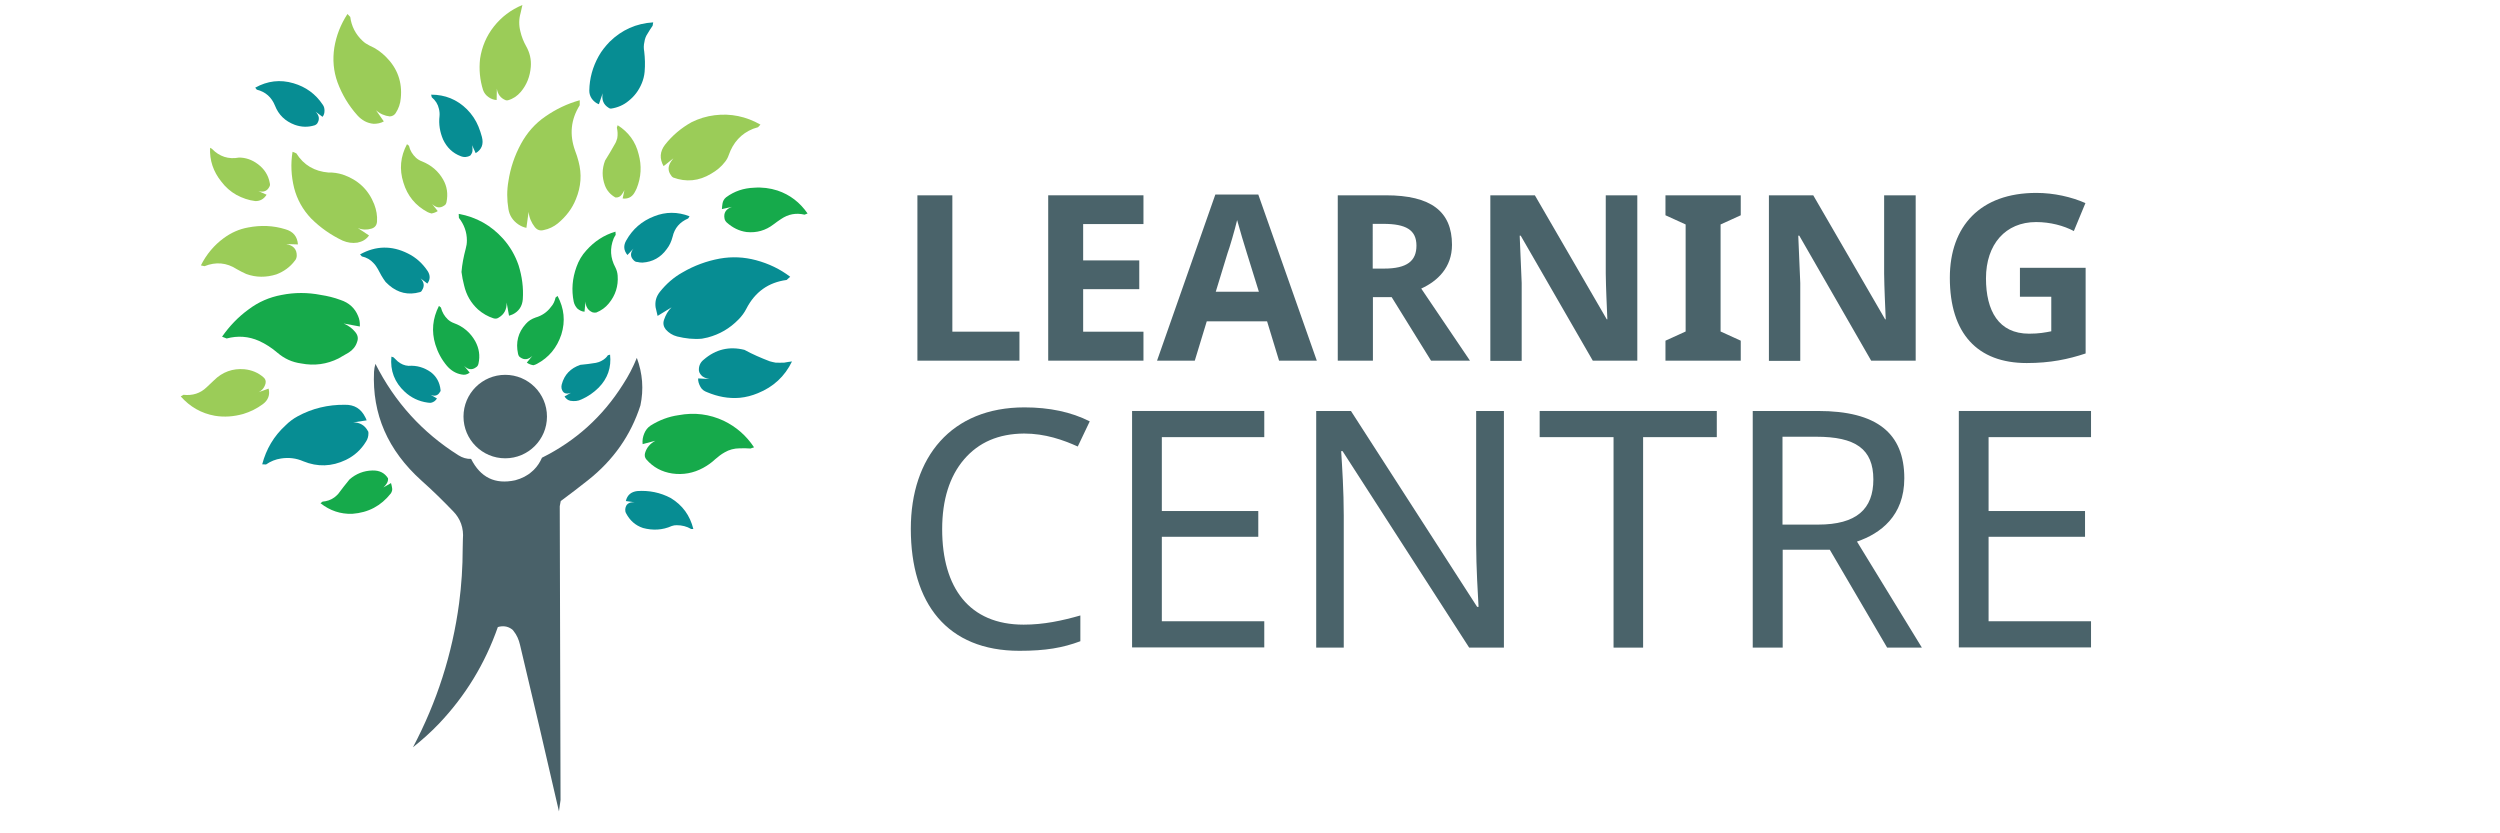<?xml version="1.0" encoding="utf-8"?>
<!-- Generator: Adobe Illustrator 25.2.0, SVG Export Plug-In . SVG Version: 6.00 Build 0)  -->
<svg version="1.1" xmlns="http://www.w3.org/2000/svg" xmlns:xlink="http://www.w3.org/1999/xlink" x="0px" y="0px"
	 viewBox="0 0 1251.9 417.3" style="enable-background:new 0 0 1251.9 417.3;" xml:space="preserve">
<style type="text/css">
	.st0{fill:#496169;}
	.st1{fill:#078D93;}
	.st2{fill:#9BCC58;}
	.st3{fill:#16AA4B;}
	.st4{fill:#4A636A;}
</style>
<g id="Layer_1">
	<g>
		<path class="st0" d="M188,182.2c-0.4,1.3-0.6,2.6-0.7,3.9c-1,21.3,6.9,39.4,23.8,54.6c5.4,4.8,10.6,9.9,15.7,15.2
			c3.8,3.8,5.5,8.6,5,14.1c0,1.5-0.1,3-0.1,4.6c0,9.2-0.6,18.4-1.8,27.5c-3.4,25.4-11.1,49.4-23.1,72.1c4.6-3.7,8.9-7.5,13-11.8
			c13.3-14,23.1-30.1,29.5-48.4c2.4-0.7,4.8-0.5,6.9,1c0.4,0.3,0.7,0.5,1,1c1.6,2,2.6,4.3,3.2,6.9c6.6,27.6,13.1,55.5,19.5,83.4
			l0.8-5.7l-0.4-147.1l0.5-2.6c4.6-3.4,9.2-6.9,13.6-10.4c12.8-10.1,21.5-22.6,26.3-37.5c1.7-8,1.1-16-1.8-23.8
			c-1.9,4.7-4.2,9.1-7,13.4c-10.1,16-23.6,28.2-40.5,36.6c-1,2.3-2.3,4.3-4.1,6.1c-0.3,0.2-0.6,0.6-0.9,0.8
			c-2.3,2.1-5.1,3.5-8.4,4.4c-10.1,2.2-17.4-1.4-22.1-10.7c-2.2,0.1-4.4-0.6-6.3-1.8C211.5,216.6,197.7,201.4,188,182.2z"/>
	</g>
	<circle class="st0" cx="253" cy="208.6" r="20.9"/>
</g>
<g id="Layer_5">
	<g>
		<path class="st1" d="M378.6,130.3c-6-1.6-12-1.9-18.2-0.8c-6.5,1.2-12.8,3.5-18.6,6.9c-4.5,2.5-8.2,5.8-11.4,9.8
			c-1.8,2.3-2.5,4.8-2.1,7.7c0.3,1.5,0.6,2.8,1,4.3l7-4.3c-1.8,1.7-3,3.9-3.8,6.3c-0.6,1.8-0.2,3.4,0.9,4.8c1.5,1.7,3.4,2.9,5.7,3.5
			c4.1,1,8.3,1.5,12.4,1.1c0.9-0.2,1.9-0.4,2.9-0.6c6-1.6,11-4.5,15.4-9c1.6-1.6,3-3.5,4-5.5c4.3-8.3,11-13.1,20.1-14.3l1.8-1.6
			C390.6,134.7,384.9,132,378.6,130.3z"/>
		<path class="st1" d="M388.4,181.6c-1-0.2-2-0.4-3-0.7c-4.4-1.7-8.6-3.5-12.6-5.7c-7.6-1.9-14.4-0.3-20.4,4.9
			c-1.8,1.4-2.6,3.4-2.4,5.6c0.2,1.2,1,2.1,1.8,2.8c1.2,0.8,2.3,1.1,3.5,1.3l-5.7-0.3c-0.1,1.4,0.4,2.9,1.2,4.3
			c0.7,1.3,1.9,2.1,3.3,2.6c5.2,2.2,10.7,3.3,16.4,2.8c3.1-0.3,6.1-1.1,9-2.3c7.7-3.1,13.5-8.4,17.1-15.9c-1.3,0.2-2.7,0.3-3.9,0.6
			C391.1,181.6,389.7,181.7,388.4,181.6z"/>
		<path class="st1" d="M313.1,255c0,0.7,0,1.3,0.4,2c1.9,3.6,4.6,6.1,8.5,7.4c4.9,1.3,9.7,1.1,14.4-1c0.8-0.3,1.6-0.4,2.5-0.4
			c2.6,0,5,0.6,7.2,1.9l1.1,0c-1.7-6.8-5.4-11.9-11.3-15.5c-5.3-2.8-10.9-3.9-16.8-3.5c-3.1,0.4-5,2-5.7,5l4.3,0.6
			C314.9,251.4,313.4,252.4,313.1,255z"/>
		<path class="st1" d="M220.1,58.1c-0.5,4.1,0.2,8.1,1.8,11.8c1.9,4,4.8,6.8,8.8,8.3c1.7,0.7,3.4,0.5,4.8-0.3
			c0.1-0.2,0.2-0.3,0.3-0.4c0.6-0.8,0.9-1.7,0.8-2.6c0-0.3,0-0.6,0-0.9c-0.1-0.4-0.1-0.9-0.2-1.3l1.8,4c3-1.8,4.1-4.5,3.1-8.2
			c-0.4-1.6-1-3.3-1.7-5.1c-1.3-3.2-3.3-6.2-5.8-8.7c-5-4.9-10.9-7.3-17.9-7.3l0.3,1.3c1.9,1.6,3.1,3.5,3.6,5.8
			C220.1,55.7,220.2,56.9,220.1,58.1z"/>
		<path class="st1" d="M322.8,36c0.3-3.5,0.2-6.8-0.2-10.2c-0.3-1.6-0.3-3.2,0.1-4.8c0.2-1.5,0.7-2.9,1.6-4.2
			c0.8-1.4,1.6-2.6,2.5-3.9l0.3-1.7c-8.5,0.5-15.8,3.8-21.8,9.7c-2.1,2.2-4,4.5-5.5,7.2c-3,5.4-4.6,11.1-4.7,17.3
			c0,1.5,0.4,2.8,1.3,4.1c0.9,1.2,2.1,2.2,3.5,2.7l1.9-5.5c-0.6,3.3,0.4,5.7,3,7.3c0.3,0.2,0.6,0.4,1.1,0.4c3.4-0.5,6.4-1.8,8.9-3.9
			c2.9-2.3,5-5.1,6.5-8.6C322.1,40,322.6,38.1,322.8,36z"/>
		<path class="st1" d="M147,41.7c-6.7-2-13.1-1.2-19.2,2.2l0.8,1c4.4,1.1,7.4,3.8,9.1,8c1.8,4.6,5.1,7.8,9.9,9.6
			c3.4,1.2,6.7,1.3,10.1,0.2c0.5-0.2,0.8-0.5,1.1-0.8c1.4-2.1,1.1-4.1-0.8-6l3.5,2.6c0.7-0.8,1-1.8,1-3.1c0-1-0.2-2.1-0.9-3
			C158,47,153.1,43.5,147,41.7z"/>
		<path class="st1" d="M189.2,134.7c1.1,2.2,2.4,4.5,3.9,6.5c0.6,0.5,1.1,1.1,1.7,1.6c4.5,3.9,9.7,5.1,15.4,3.5
			c0.5-0.1,0.9-0.4,1.1-0.9c1.4-2.1,1.1-4.1-0.7-6l3.4,2.6c1.5-2,1.5-4.1,0.2-6.2c-2.6-3.9-5.9-6.9-10-8.9c-8-4-16-3.9-23.9,0.5
			l0.9,1c2.3,0.5,4.3,1.6,5.9,3.4C188,132.7,188.6,133.7,189.2,134.7z"/>
		<path class="st1" d="M197,178.9l-1-0.3c-0.7,7,1.6,12.9,6.7,17.6c3.1,2.9,7,4.8,11.4,5.4c0.5,0.1,1.1,0.1,1.7,0.1
			c1.4-0.3,2.4-1.1,3-2.2l-3.2-1.8c2.1,0.9,3.7,0.4,4.7-1.4c0.3-0.3,0.4-0.7,0.3-1.1c-0.4-3.7-2-6.6-4.8-8.8
			c-3.4-2.4-7.1-3.5-11.2-3.2c-2-0.1-3.8-0.9-5.4-2.2C198.4,180.3,197.7,179.6,197,178.9z"/>
		<path class="st1" d="M184.5,217c0-0.4,0-0.9-0.3-1.2c-1.5-2.8-4-4.3-7.3-4.3l6.7-1c-0.2-0.5-0.4-1.1-0.7-1.6
			c-2.1-4.2-5.4-6.3-10.2-6.2c-8.4-0.1-16.4,1.8-23.7,5.8c-2.2,1.2-4.2,2.7-6,4.5c-5.9,5.4-9.7,11.9-11.7,19.5l1.9,0.1
			c2.3-1.6,4.8-2.6,7.5-3c3.8-0.6,7.6-0.2,11.2,1.4c7.1,2.9,14.2,2.7,21.3-0.7c4.3-2.1,7.6-5.1,10.1-9.2
			C184.1,219.9,184.5,218.5,184.5,217z"/>
		<path class="st1" d="M345.3,108.3c-6-2.3-11.9-2.3-17.7,0c-6.2,2.4-10.8,6.4-14,12.1c-1.5,2.6-1.3,5,0.6,7.3l3-3.2
			c-1.7,2.2-1.6,4.2,0.2,5.9c0.5,0.5,1,0.8,1.8,0.8c0.8,0.2,1.6,0.3,2.5,0.3c5.1-0.3,9.2-2.6,12.2-6.8c1.4-1.8,2.3-3.8,2.9-6.1
			c1-4.4,3.6-7.4,7.8-9.2L345.3,108.3z"/>
		<path class="st1" d="M290.6,182.7c-4.9,1.7-8,4.9-9.3,9.8c-0.2,0.6-0.2,1.4-0.1,2c0.6,2.4,2.1,3.1,4.7,2.2l-3.2,1.8
			c0.6,1.1,1.6,1.9,2.9,2.2c2,0.3,3.8,0.2,5.6-0.7c3.2-1.4,6.1-3.4,8.6-5.9c4.5-4.6,6.4-10.1,5.7-16.5l-1.1,0.3
			c-0.7,1.1-1.8,2.1-3.2,2.8c-0.9,0.5-1.8,0.8-2.8,1C295.8,182.1,293.2,182.5,290.6,182.7z"/>
	</g>
</g>
<g id="Layer_4">
	<path class="st2" d="M363.1,81c0.8-1,1.4-2.1,1.8-3.3c2.2-6.3,6.2-10.8,12.2-13.2c0.8-0.3,1.7-0.5,2.5-0.8l1.2-1.3
		c-7.2-4.1-14.9-5.7-22.9-4.7c-4.1,0.5-8,1.7-11.6,3.5c-5.2,2.9-9.7,6.7-13.3,11.3c-2.6,3.4-2.8,7-0.7,10.7l4.9-3.9l-1.2,1.6
		c-1.6,2.5-1.6,4.8,0.1,7c0.2,0.4,0.5,0.7,1,1c6.5,2.4,12.9,1.8,19-1.9C358.9,85.4,361.2,83.5,363.1,81z"/>
	<path class="st2" d="M261.6,2.5c-5.8,2.4-10.5,6-14.3,10.8c-3.7,4.7-6,10.1-6.9,16.1c-0.6,5.4-0.1,10.6,1.5,15.7
		c0.5,1.4,1.4,2.6,2.7,3.5c1.2,0.9,2.6,1.4,4.1,1.5l0.1-5.7c0.4,2.8,1.9,4.8,4.5,5.8c0.4,0.1,0.8,0.1,1.1,0c2.5-0.7,4.6-2.1,6.4-4.2
		c3-3.6,4.6-7.7,5-12.5c0.3-3.7-0.5-7.1-2.3-10.3c-1.3-2.3-2.3-4.8-2.9-7.4c-0.8-3.1-0.8-6.2,0.1-9.3C261,5.2,261.3,3.9,261.6,2.5z"
		/>
	<path class="st2" d="M198.1,56.7c1.5-2.3,2.4-4.8,2.6-7.6c0.8-8-1.7-14.9-7.4-20.6c-2.3-2.3-5-4.3-8.3-5.7
		c-1.2-0.6-2.5-1.4-3.5-2.4c-3.4-3.2-5.5-7.2-6.1-11.9L174,7c-3.4,5.2-5.6,10.8-6.6,16.9c-0.9,6-0.4,11.7,1.6,17.3
		c2.3,6.2,5.6,11.7,10,16.6c2.2,2.4,4.8,3.9,8.1,4.2c1.8,0,3.5-0.3,5.1-1.2l-3.9-5.6c2,1.8,4.3,2.8,6.9,3.1
		C196.5,58.2,197.4,57.7,198.1,56.7z"/>
	<path class="st2" d="M273,58.4c-5.1,3.5-9.1,8.1-12.1,13.6c-3.2,5.9-5.3,12.1-6.3,18.7c-0.8,4.6-0.8,9.2,0,14
		c0.5,3.2,2.2,5.8,5,7.7c1.2,0.8,2.5,1.4,4,1.7l1.1-8c0.3,2.9,1.4,5.4,3.1,7.6c1.2,1.5,2.7,2,4.5,1.5c2.6-0.5,5-1.7,7-3.3
		c4.1-3.4,7.2-7.4,9.1-12.2c2.6-6.3,3-12.5,1.3-18.9c-0.5-1.8-1-3.6-1.7-5.3c-2.9-8-2.2-15.6,2.3-22.8v-2.5
		C284.1,51.9,278.3,54.7,273,58.4z"/>
	<path class="st2" d="M309.3,62.7l-0.4,1.2c0.4,1.8,0.5,3.5,0.2,5.3c-0.3,1.1-0.7,2.2-1.3,3.1c-1.5,2.7-3.1,5.4-4.8,8.1
		c-1.6,4.2-1.6,8.3-0.1,12.4c1,2.7,2.8,4.7,5.3,6.1c0.1,0,0.2,0,0.4,0c1.1,0,2-0.5,2.6-1.3c0.6-0.7,1.1-1.6,1.5-2.4l-0.9,4.2
		c2.5,0.3,4.5-0.6,5.8-2.7c0.5-0.8,0.8-1.5,1.2-2.3c2.3-5.7,2.6-11.4,1-17.2C318.3,71,314.8,66.2,309.3,62.7z"/>
	<path class="st2" d="M118.6,134.8c1.6,0.9,3.1,1.7,4.7,2.4c4.9,1.8,10,1.8,15.1,0.2c3.7-1.4,6.9-3.7,9.2-6.8c0.7-0.7,0.9-1.6,1-2.4
		c0.1-3.3-1.6-5.3-5.3-6l5.9,0.2c-0.3-4-2.4-6.5-6.3-7.6c-6.1-1.9-12.3-2.1-18.6-0.9c-4.5,0.8-8.5,2.6-12.2,5.3
		c-4.8,3.5-8.7,8.1-11.5,13.7l1.8,0.4C108.1,131,113.5,131.5,118.6,134.8z"/>
	<path class="st2" d="M133,191.9c0.2-1.2-0.1-2.1-1-2.9c-2.7-2.4-5.9-3.7-9.6-4.1c-5.8-0.5-11,1.3-15.3,5.6
		c-1.2,1.1-2.4,2.2-3.6,3.4c-3.2,3.1-7.1,4.3-11.6,3.8l-1.4,0.8c4.6,5.2,10.3,8.5,17.1,9.7c4.8,0.8,9.5,0.4,14.2-0.9
		c3.6-1.1,6.8-2.7,9.8-4.9c2.7-2,3.7-4.7,2.9-7.8l-5,1.8C131.3,195.5,132.5,194,133,191.9z"/>
	<path class="st2" d="M105.2,74c-0.3,6.3,1.6,11.9,5.6,16.9c2.1,2.8,4.6,5,7.6,6.7c3,1.6,6.1,2.7,9.5,3.1c2.4,0,4.2-1,5.6-3.2
		l-4.1-1.8c2.6,0.7,4.4,0,5.5-2.2c0.3-0.5,0.4-1.1,0.2-1.8c-0.7-4-2.8-7.2-6.1-9.6c-2.8-2.1-6-3.2-9.3-3.2c-5.3,1-9.8-0.5-13.5-4.3
		C105.9,74.4,105.6,74.2,105.2,74z"/>
	<path class="st2" d="M148.4,76.8l-1.9-0.8c-1,6-0.7,12.1,0.8,18.2c1.5,5.7,4.3,10.8,8.5,15.2c4.6,4.6,9.9,8.3,15.8,11.1
		c2.4,1,4.8,1.4,7.4,1c2.5-0.5,4.4-1.6,5.8-3.6l-5.6-3.7c2.2,0.9,4.5,1,6.8,0.3c1.7-0.5,2.7-1.7,2.8-3.6c0.2-2.9-0.3-5.7-1.4-8.6
		c-2.9-7.4-8.2-12.3-15.8-14.9c-2.3-0.7-4.7-1.1-7.1-1C157.5,85.8,152.1,82.7,148.4,76.8z"/>
	<path class="st2" d="M208.3,79c-1.8-1.7-3-3.7-3.5-6l-1-0.8c-3.3,6.2-3.9,12.6-1.8,19.2c2,6.7,6.1,11.6,12.1,14.8
		c0.6,0.3,1.2,0.5,2,0.7c1.1-0.2,2.2-0.6,3.1-1.2l-2.8-3.5c2.1,1.9,4,2.2,6.1,0.7c0.6-0.3,0.9-0.9,1.1-1.7c0.8-4.1,0.3-7.8-1.7-11.3
		c-2.4-4.2-5.9-7.2-10.6-9.1C210.2,80.4,209.2,79.8,208.3,79z"/>
</g>
<g id="Layer_3">
	<path class="st3" d="M129.7,170.7c3.3,1.5,6.4,3.5,9.3,6c3.4,2.9,7.3,4.7,11.8,5.3c6.6,1.3,12.9,0.4,18.7-2.5c1.8-1,3.5-2,5.2-3
		c2-1.3,3.4-3,4.1-5.2c0.7-1.8,0.4-3.4-0.8-4.9c-1.5-1.9-3.5-3.4-5.9-4.4l8.1,1.5c0.1-2-0.2-3.7-0.9-5.3c-1.6-3.9-4.5-6.6-8.8-8
		c-3.2-1.2-6.5-2-9.8-2.5c-6.6-1.3-13.2-1.3-19.7,0c-6,1.1-11.6,3.5-16.6,7.3c-5.1,3.7-9.5,8.3-13.2,13.6l2.3,0.9
		C119.1,168,124.5,168.4,129.7,170.7z"/>
	<path class="st3" d="M194.3,239.5c-1.7-2.7-4.3-4-7.8-3.9c-4.3,0.1-8.2,1.6-11.5,4.5c-2,2.4-3.9,4.9-5.7,7.3
		c-0.6,0.6-1.2,1.2-1.9,1.7c-1.8,1.3-3.7,1.9-5.9,2.1l-1,0.8c4.7,3.7,10,5.5,15.9,5.3c8.1-0.6,14.4-4,19.3-10.2
		c0.6-0.9,0.9-1.9,0.6-3c-0.1-0.7-0.3-1.5-0.5-2.2l-3.8,2.2c0.7-0.6,1.3-1.4,1.8-2.2C194.2,241.1,194.4,240.4,194.3,239.5z"/>
	<path class="st3" d="M220.8,154l-1-0.8c-3.2,6.3-3.8,12.7-1.8,19.3c1.2,3.9,3.1,7.5,5.8,10.7c2,2.3,4.4,3.8,7.2,4.3
		c1.6,0.4,2.9,0.1,4.2-0.9l-2.8-3.4c2,2,4,2.2,6,0.7c0.7-0.4,1-1,1.2-1.8c0.9-4,0.3-7.7-1.6-11.2c-2.4-4.3-6-7.4-10.7-9.1
		c-1.1-0.4-2.1-1-3-1.8C222.6,158.4,221.4,156.4,220.8,154z"/>
	<path class="st3" d="M259.7,132.9c-1.7-5-4.3-9.5-7.9-13.5c-5.9-6.5-13.2-10.7-22.1-12.3l0.1,2c2.6,3.3,4,7.1,4,11.3
		c0,1.5-0.2,2.8-0.6,4.2c-1,3.8-1.8,7.7-2.1,11.6c0.3,2.2,0.7,4.5,1.3,6.7c1.1,4.8,3.4,8.8,7,12.1c2.3,2,4.9,3.5,7.7,4.4
		c1,0.3,1.9,0.2,2.7-0.4c2.7-1.6,4-4.1,3.9-7.5l1.2,6.6c0.7-0.2,1.3-0.5,1.9-0.7c3-1.5,4.7-4,5-7.5
		C262.2,144,261.4,138.4,259.7,132.9z"/>
	<path class="st3" d="M281.1,167.5c2.1-6.7,1.4-13.1-1.9-19.3l-1,0.8c-0.4,1.8-1.1,3.4-2.3,4.7c-2,2.7-4.6,4.4-7.7,5.3
		c-2,0.7-3.6,1.7-4.9,3.2c-3.9,4.3-5.1,9.3-3.9,14.9c0.2,0.9,0.5,1.5,1.2,1.9c2,1.4,4,1.1,6-0.8l-2.8,3.4c1,0.7,2.1,1.1,3.3,1.3
		c0.7-0.2,1.3-0.4,1.8-0.7C274.9,179,278.9,174.1,281.1,167.5z"/>
	<path class="st3" d="M375.8,224.6c0.6-0.2,1.1-0.4,1.8-0.6c-3.9-5.9-9-10.3-15.2-13.3c-7.1-3.3-14.6-4.3-22.6-2.8
		c-5,0.7-9.7,2.5-14,5.2c-1.5,1-2.5,2.3-3.2,4s-1,3.4-0.8,5.3l6.4-1.7c-2.6,1.4-4.4,3.4-5.2,6.2c-0.3,1.2-0.1,2.3,0.7,3.2
		c3.4,3.9,7.7,6.2,12.9,7c5.5,0.8,10.7-0.2,15.5-2.8c2.2-1.2,4.2-2.6,6-4.3c1.5-1.3,3-2.5,4.8-3.5c2.2-1.3,4.8-2,7.5-2
		C372.2,224.4,374,224.5,375.8,224.6z"/>
	<path class="st3" d="M307.3,119.4c0.3-0.6,0.6-1.2,1-1.8l-0.1-1.6c-5.8,1.7-10.6,4.9-14.6,9.4c-2.2,2.4-3.8,5.1-4.9,8.2
		c-2.1,5.8-2.6,11.6-1.4,17.5c0.3,1.3,0.9,2.4,1.8,3.4c1.1,0.9,2.2,1.5,3.6,1.6l0.5-5.1c0.1,2.6,1.2,4.4,3.5,5.4
		c0.6,0.2,1.2,0.2,1.9,0.1c2.5-1,4.6-2.5,6.3-4.6c3.3-4,4.8-8.7,4.4-13.9c-0.1-1.4-0.5-2.8-1.1-4
		C305.6,129.2,305.3,124.4,307.3,119.4z"/>
	<path class="st3" d="M402.9,107.5l1.5-0.6c-3.8-5.5-8.8-9.4-15.1-11.5c-3.7-1.2-7.7-1.7-11.7-1.4c-5.2,0.2-9.8,1.7-14,4.8
		c-1,0.8-1.6,1.9-1.8,3.1c-0.2,1-0.2,1.8-0.3,2.8l5-1.1c-3.1,1.1-4.2,3.1-3.7,5.8c0.1,0.8,0.6,1.5,1.1,2c2.9,2.6,6.2,4.3,10,4.8
		c5,0.5,9.5-0.8,13.4-3.8c1.3-1,2.6-1.9,3.8-2.7C394.8,107.2,398.6,106.5,402.9,107.5z"/>
</g>
<g id="Layer_7">
	<g>
		<path class="st4" d="M459.4,180.6V97.8h17.5v68.3h33.6v14.5H459.4z"/>
		<path class="st4" d="M524.9,97.8h47.7v14.4h-30.2v18.2h28.1v14.4h-28.1v21.3h30.2v14.5h-47.7V97.8z"/>
		<path class="st4" d="M608.6,97.4h21.5l29.3,83.2h-18.9l-6-19.7h-30.2l-6,19.7h-18.9L608.6,97.4z M608.8,146.1h21.6l-6-19.3
			c-1.2-3.8-3.7-12.1-4.9-16.6c-1,4.4-3.9,14.3-4.8,16.6L608.8,146.1z"/>
		<path class="st4" d="M669.9,180.6V97.8H694c22.6,0,33.1,8.1,33.1,24.8c0,11.4-7.3,18.2-15.4,21.9l24.4,36.1h-19.5l-19.7-31.8h-9.4
			v31.8H669.9z M687.4,134.5h5.7c11.6,0,16.2-3.9,16.2-11.5c0-7.9-5.3-10.9-16.6-10.9h-5.3V134.5z"/>
		<path class="st4" d="M746.4,97.8h22.2l36,62.1h0.3c-0.3-7.5-0.7-15.1-0.8-22.9V97.8h15.8v82.8h-22.3L761.5,118h-0.5l1,23.7v39
			h-15.7V97.8z"/>
		<path class="st4" d="M871.7,97.8v10l-10.1,4.6V166l10.1,4.6v10H834v-10l10.1-4.6v-53.6l-10.1-4.6v-10H871.7z"/>
		<path class="st4" d="M885.9,97.8H908l36,62.1h0.3c-0.3-7.5-0.7-15.1-0.8-22.9V97.8h15.8v82.8H937L901,118h-0.5l1,23.7v39h-15.7
			V97.8z"/>
		<path class="st4" d="M1011.6,134.1h32.8V177c-8.7,2.9-17.7,4.8-29.5,4.8c-24.7,0-38.5-14.8-38.5-42.7c0-25.9,15.3-42.5,43.3-42.5
			c8.8,0,17.6,2,24.6,5.1l-5.8,14c-5.1-2.7-11.8-4.5-18.9-4.5c-15.3,0-25.1,11.1-25.1,28.2c0,16.2,6.3,27.7,21.6,27.7
			c5,0,8-0.6,11.1-1.2v-17.3h-15.7V134.1z"/>
	</g>
	<g>
		<path class="st4" d="M482.8,230c-7.3,8.5-11,20.3-11,35c0,29.4,13.6,47.8,40.8,47.8c10.1,0,19.3-2,28.4-4.6v12.9
			c-8.8,3.3-17.4,4.8-30.5,4.8c-36.2,0-54.4-23.7-54.4-61.1c0-35.9,20.3-60.8,56.9-60.8c12.5,0,23.4,2.3,32.7,7l-6,12.6
			c-7.3-3.3-16.3-6.5-26.9-6.5C500,217.2,490.1,221.5,482.8,230z"/>
		<path class="st4" d="M566.9,205.8h66.2v13.1h-51.3v37h48.3v12.9h-48.3v42.3h51.3v13.1h-66.2V205.8z"/>
		<path class="st4" d="M659.2,205.8h17.3l63.2,98.1h0.7c-0.3-5-1.2-20.6-1.2-31.2v-66.9h13.9v118.5h-17.4l-63.4-98.4h-0.7
			c0.5,7.8,1.3,20.1,1.3,32.2v66.2h-13.8V205.8z"/>
		<path class="st4" d="M770.9,205.8h88.8v13.1h-36.9v105.4H808V218.9h-37V205.8z"/>
		<path class="st4" d="M877.7,324.3V205.8h32.7c29.4,0,43.2,11.1,43.2,33.7c0,18.9-12,27.7-23.7,31.7l32.5,53.1h-17.4l-28.7-49
			h-23.6v49H877.7z M892.6,262.7h17.8c19.3,0,27.7-7.8,27.7-22.6c0-15.4-9.1-21.4-28.6-21.4h-16.9V262.7z"/>
		<path class="st4" d="M980.9,205.8h66.2v13.1h-51.3v37h48.3v12.9h-48.3v42.3h51.3v13.1h-66.2V205.8z"/>
	</g>
</g>
</svg>

